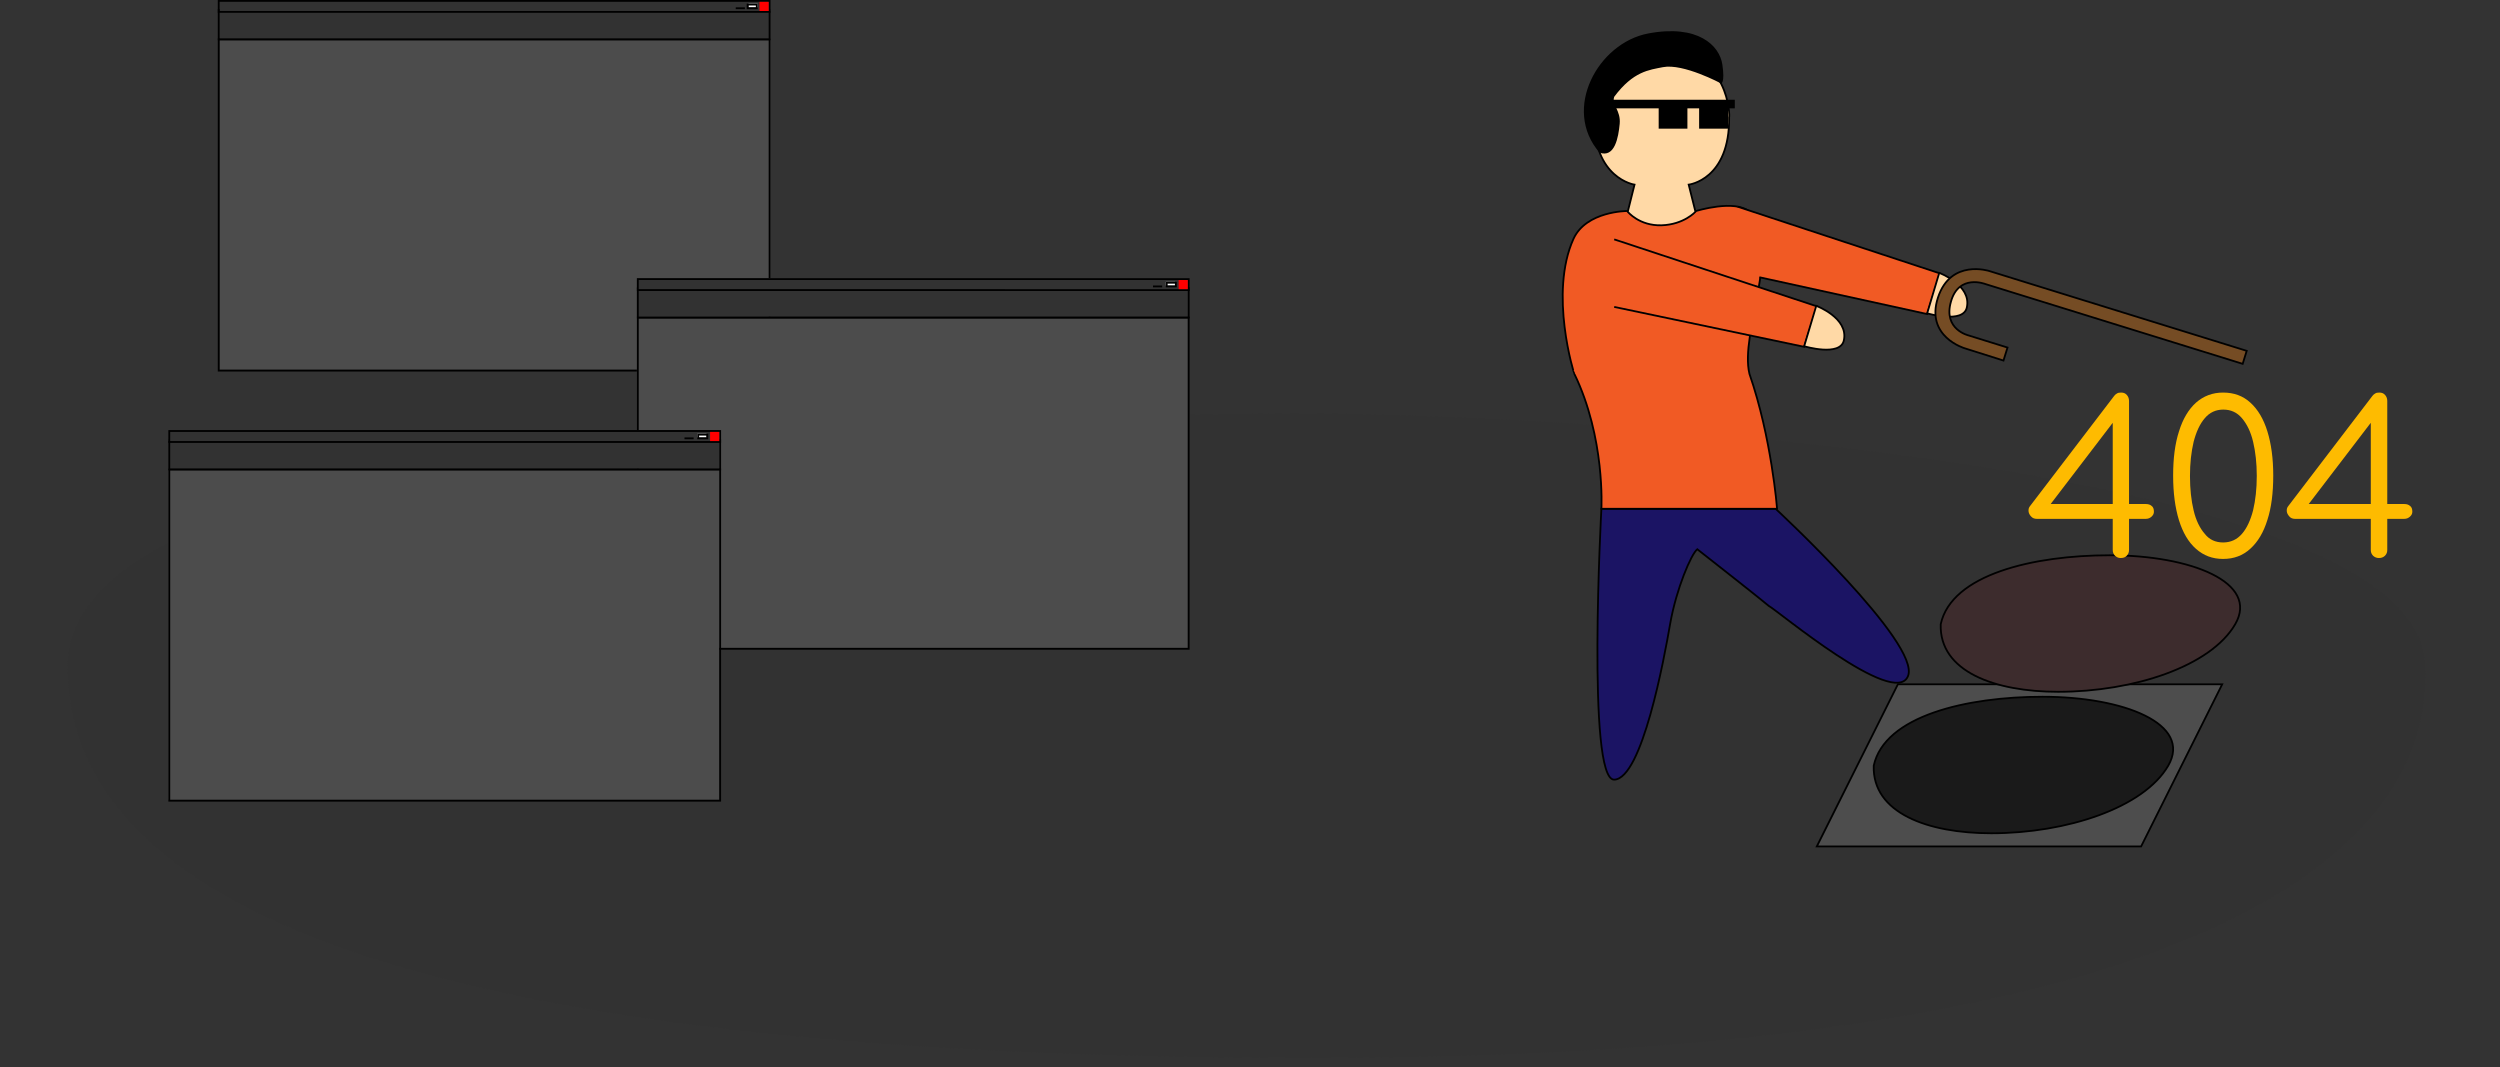 <?xml version="1.0" encoding="utf-8"?>
<!-- Generator: Adobe Illustrator 26.5.1, SVG Export Plug-In . SVG Version: 6.00 Build 0)  -->
<svg version="1.1" id="Calque_1" xmlns="http://www.w3.org/2000/svg" xmlns:xlink="http://www.w3.org/1999/xlink" x="0px" y="0px"
	 viewBox="0 0 1366 583" style="enable-background:new 0 0 1366 583;" xml:space="preserve">
<rect x="0" y="0" width="1366" height="583" fill="#333333" stroke="none"/>
<style type="text/css">
	.st0{fill:#323232;}
	.st1{fill:#1B1464;stroke:#000000;stroke-miterlimit:10;}
	.st2{fill:#F15A24;stroke:#000000;stroke-miterlimit:10;}
	.st3{fill:#FFD9A6;stroke:#000000;stroke-miterlimit:10;}
	.st4{fill:#754C24;stroke:#000000;stroke-miterlimit:10;}
	.st5{stroke:#000000;stroke-miterlimit:10;}
	.st6{fill:#4C4C4C;}
	.st7{fill:#FF0000;}
	.st8{fill:#FFFFFF;}
	.st9{fill:none;stroke:#000000;stroke-miterlimit:10;}
	.st10{fill:#4D4D4D;stroke:#000000;stroke-miterlimit:10;}
	.st11{fill:#1A1A1A;stroke:#000000;stroke-miterlimit:10;}
	.st12{fill:#3D2C2D;stroke:#000000;stroke-miterlimit:10;}
	.st13{fill:#FEBB00;}
</style>
<path class="st0" d="M1325,362c-7-114-511-138-631-136S37,223,37,364s220,214,680,214S1332,476,1325,362z"/>
<path class="st1" d="M882,426c-15.1,0.4-7-148-7-148h95.2c0,0,79.7,73.8,72.3,91.5c-7.4,17.7-71.6-36.2-76-38.4c0,0-4.8-4.1-39.1-31
	c-3.3,2.6-11.4,21.4-14.8,40.6C909.3,359.9,897.2,425.6,882,426z"/>
<path class="st2" d="M875,278c0,0,2.2-38.8-14.8-73.8c0,0.4-14-43.9-0.4-73.8c7-15.1,29.2-15.1,29.2-15.1l18.5,7.4l19.2-7.4
	c0,0,21.4-6.6,29.2,0.4c18.1,20.3-5.5,66.1,0,88.6C968,239.2,971,278,971,278H875z"/>
<polyline class="st2" points="882,130.8 992.8,167.4 985.8,189.5 882,167.7 "/>
<path class="st3" d="M985.8,189.2l6.6-22.1c0,0,17.7,6.6,15.1,18.8C1005.7,195.1,985.8,189.2,985.8,189.2z"/>
<path class="st3" d="M889.4,115.7l3.7-14.8c0,0-22.5-3.3-22.1-36.9c0.4,0.4-0.4-37.3,36.9-36.9c37.3,0.4,37.3,37.3,36.9,36.9
	c0.4,34.3-22.1,36.9-22.1,36.9l3.7,14.8c0,0-6.3,7-18.5,7.4C895.7,123.5,889.4,115.7,889.4,115.7z"/>
<polyline class="st2" points="949.3,112.9 1060,149.4 1053,171.6 961.4,151.5 "/>
<path class="st3" d="M1053,171.2l6.6-22.1c0,0,17.7,6.6,15.1,18.8C1072.9,177.1,1053,171.2,1053,171.2z"/>
<path class="st4" d="M1073.5,190.3c0,0-21.6-6.3-14.6-27.7c7-21.4,28.1-14.5,28.1-14.5l140.6,43.6l-2.2,7.1l-140.6-43.6
	c0,0-14.5-5.7-18.8,9.6c-4.4,15.3,9.7,18.5,9.7,18.5l21.2,6.6l-2.2,7.1L1073.5,190.3z"/>
<polygon class="st5" points="943.7,69.8 943.7,58.7 947.4,58.7 947.4,55 877.2,55 877.2,58.7 906.8,58.7 906.8,69.8 921.5,69.8 
	921.5,58.7 928.9,58.7 928.9,69.8 "/>
<g>
	<g>
		<rect x="120" y="21" class="st6" width="301" height="181"/>
		<path d="M420,22v180H120V22H420 M421,21h-1H120h-1v1v180v1h1h300h1v-1V22V21L421,21z"/>
	</g>
	<g>
		<rect x="120" y="5" class="st0" width="301" height="16"/>
		<path d="M420,6v15H120V6H420 M421,5h-1H120h-1v1v15v1h1h300h1v-1V6V5L421,5z"/>
	</g>
	<g>
		<rect x="120" class="st0" width="301" height="6"/>
		<path d="M420,1v5H120V1H420 M421,0h-1H120h-1v1v5v1h1h300h1V6V1V0L421,0z"/>
	</g>
	<rect x="415" y="1" class="st7" width="5" height="5"/>
	<g>
		<rect x="409" y="2" class="st8" width="5" height="2"/>
		<path d="M413,3v1h-4V3H413 M414,2h-1h-4h-1v1v1v1h1h4h1V4V3V2L414,2z"/>
	</g>
	<g>
		<line class="st9" x1="407" y1="4.5" x2="402" y2="4.5"/>
	</g>
</g>
<g>
	<g>
		<rect x="348" y="173" class="st6" width="301" height="181"/>
		<path d="M649,174v180H349V174H649 M650,173h-1H349h-1v1v180v1h1h300h1v-1V174V173L650,173z"/>
	</g>
	<g>
		<rect x="348" y="157" class="st0" width="301" height="16"/>
		<path d="M649,158v15H349v-15H649 M650,157h-1H349h-1v1v15v1h1h300h1v-1v-15V157L650,157z"/>
	</g>
	<g>
		<rect x="348" y="152" class="st0" width="301" height="6"/>
		<path d="M649,153v5H349v-5H649 M650,152h-1H349h-1v1v5v1h1h300h1v-1v-5V152L650,152z"/>
	</g>
	<rect x="644" y="153" class="st7" width="5" height="5"/>
	<g>
		<rect x="637" y="154" class="st8" width="5" height="2"/>
		<path d="M642,155v1h-4v-1H642 M643,154h-1h-4h-1v1v1v1h1h4h1v-1v-1V154L643,154z"/>
	</g>
	<g>
		<line class="st9" x1="635" y1="156.5" x2="630" y2="156.5"/>
	</g>
</g>
<g>
	<g>
		<rect x="92" y="256" class="st6" width="301" height="181"/>
		<path d="M393,257v180H93V257H393 M394,256h-1H93h-1v1v180v1h1h300h1v-1V257V256L394,256z"/>
	</g>
	<g>
		<rect x="92" y="240" class="st0" width="301" height="16"/>
		<path d="M393,241v15H93v-15H393 M394,240h-1H93h-1v1v15v1h1h300h1v-1v-15V240L394,240z"/>
	</g>
	<g>
		<rect x="92" y="235" class="st0" width="301" height="6"/>
		<path d="M393,236v5H93v-5H393 M394,235h-1H93h-1v1v5v1h1h300h1v-1v-5V235L394,235z"/>
	</g>
	<rect x="388" y="236" class="st7" width="5" height="5"/>
	<g>
		<rect x="381" y="237" class="st8" width="5" height="2"/>
		<path d="M386,238v1h-4v-1H386 M387,237h-1h-4h-1v1v1v1h1h4h1v-1v-1V237L387,237z"/>
	</g>
	<g>
		<line class="st9" x1="379" y1="239.5" x2="374" y2="239.5"/>
	</g>
</g>
<path class="st0" d="M1617.1,220.4"/>
<polygon class="st10" points="1169.9,462.5 992.7,462.5 1037,373.9 1214.2,373.9 "/>
<path class="st11" d="M1184.7,418.4c-13.3,22.9-55.3,36.9-96.7,36.9c-34.7,0-65-11.1-64.2-36.9c5.9-27.3,50.9-37.7,92.3-37.7
	C1160.3,380.7,1198,395.5,1184.7,418.4z"/>
<path class="st12" d="M1221.3,341.1C1208,364,1166,378,1124.6,378c-34.7,0-65-11.1-64.2-36.9c5.9-27.3,50.9-37.7,92.3-37.7
	C1197,303.4,1234.6,318.2,1221.3,341.1z"/>
<g>
	<path class="st13" d="M1158.7,304.9c-1.2,0-2.1-0.4-3-1.2c-0.9-0.9-1.3-1.9-1.3-3.2v-17h-41.5c-1.3,0-2.3-0.4-3.1-1.3
		c-0.8-0.8-1.3-1.8-1.4-2.8c-0.1-1.1,0.1-2.1,0.9-3l45.9-60.1c0.4-0.5,0.9-1,1.5-1.3c0.6-0.4,1.3-0.5,2.3-0.5c1.3,0,2.3,0.4,3.1,1.3
		c0.8,0.9,1.2,2,1.2,3.3v56.3h9.2c1.3,0,2.3,0.3,3.1,1c0.9,0.6,1.3,1.7,1.3,3.2c0,1-0.4,1.9-1.3,2.7c-0.9,0.8-1.9,1.2-3.1,1.2h-9.2
		v17c0,1.3-0.4,2.3-1.3,3.2C1161.2,304.6,1160,304.9,1158.7,304.9z M1117.8,278.9l-1.6-3.5h38.2v-49.8l2.3,2.4L1117.8,278.9z"/>
	<path class="st13" d="M1214.7,305.4c-5.8,0-10.6-1.8-14.8-5.5s-7.2-8.9-9.3-15.6c-2.1-6.8-3.2-14.9-3.2-24.4c0-9.4,1-17.4,3.2-24.2
		c2.1-6.8,5.2-12,9.3-15.7c4.1-3.6,9-5.5,14.8-5.5c5.9,0,10.9,1.8,14.9,5.5c4.1,3.7,7.2,8.9,9.3,15.7c2.1,6.8,3.2,14.8,3.2,24.1
		c0,9.4-1,17.6-3.2,24.3c-2.1,6.8-5.2,12-9.3,15.7C1225.5,303.6,1220.5,305.4,1214.7,305.4z M1214.7,296.4c4.2,0,7.6-1.6,10.3-4.7
		c2.7-3.1,4.7-7.5,6.1-12.9c1.3-5.5,2-11.7,2-18.8c0-6.9-0.7-13.1-2-18.6c-1.3-5.5-3.4-9.7-6.1-12.9c-2.7-3.2-6.1-4.7-10.2-4.7
		c-4.1,0-7.5,1.6-10.1,4.7c-2.7,3.1-4.7,7.5-6.1,12.9c-1.3,5.5-2,11.7-2,18.7c0,7.1,0.7,13.4,2,18.8c1.3,5.5,3.4,9.7,6.1,12.8
		C1207.1,294.8,1210.5,296.4,1214.7,296.4z"/>
	<path class="st13" d="M1299.8,304.9c-1.2,0-2.2-0.4-3.1-1.2c-0.9-0.9-1.3-1.9-1.3-3.2v-17H1254c-1.3,0-2.3-0.4-3.1-1.3
		s-1.3-1.8-1.4-2.8c-0.1-1.1,0.1-2.1,0.9-3l45.9-60.1c0.4-0.5,0.9-1,1.5-1.3c0.6-0.4,1.3-0.5,2.3-0.5c1.3,0,2.3,0.4,3.1,1.3
		c0.8,0.9,1.2,2,1.2,3.3v56.3h9.3c1.3,0,2.3,0.3,3.1,1c0.9,0.6,1.3,1.7,1.3,3.2c0,1-0.4,1.9-1.3,2.7c-0.9,0.8-1.9,1.2-3.1,1.2h-9.3
		v17c0,1.3-0.4,2.3-1.3,3.2C1302.1,304.6,1301.1,304.9,1299.8,304.9z M1258.8,278.9l-1.6-3.5h38.2v-49.8l2.3,2.4L1258.8,278.9z"/>
</g>
<path d="M908.6,36.7c-7.4,1.5-16.2,2.2-26.6,16.2c-1.5,4.4,3.7,7.4,3,14.8c-0.7,7.4-2.7,18.7-11,15.7c-20.7-23.8-0.8-59.9,26.5-65.1
	c27.3-5.2,39.1,6.6,40.6,17c1.5,10.3-0.7,10.3-0.7,10.3S919.7,34.5,908.6,36.7z"/>
</svg>
